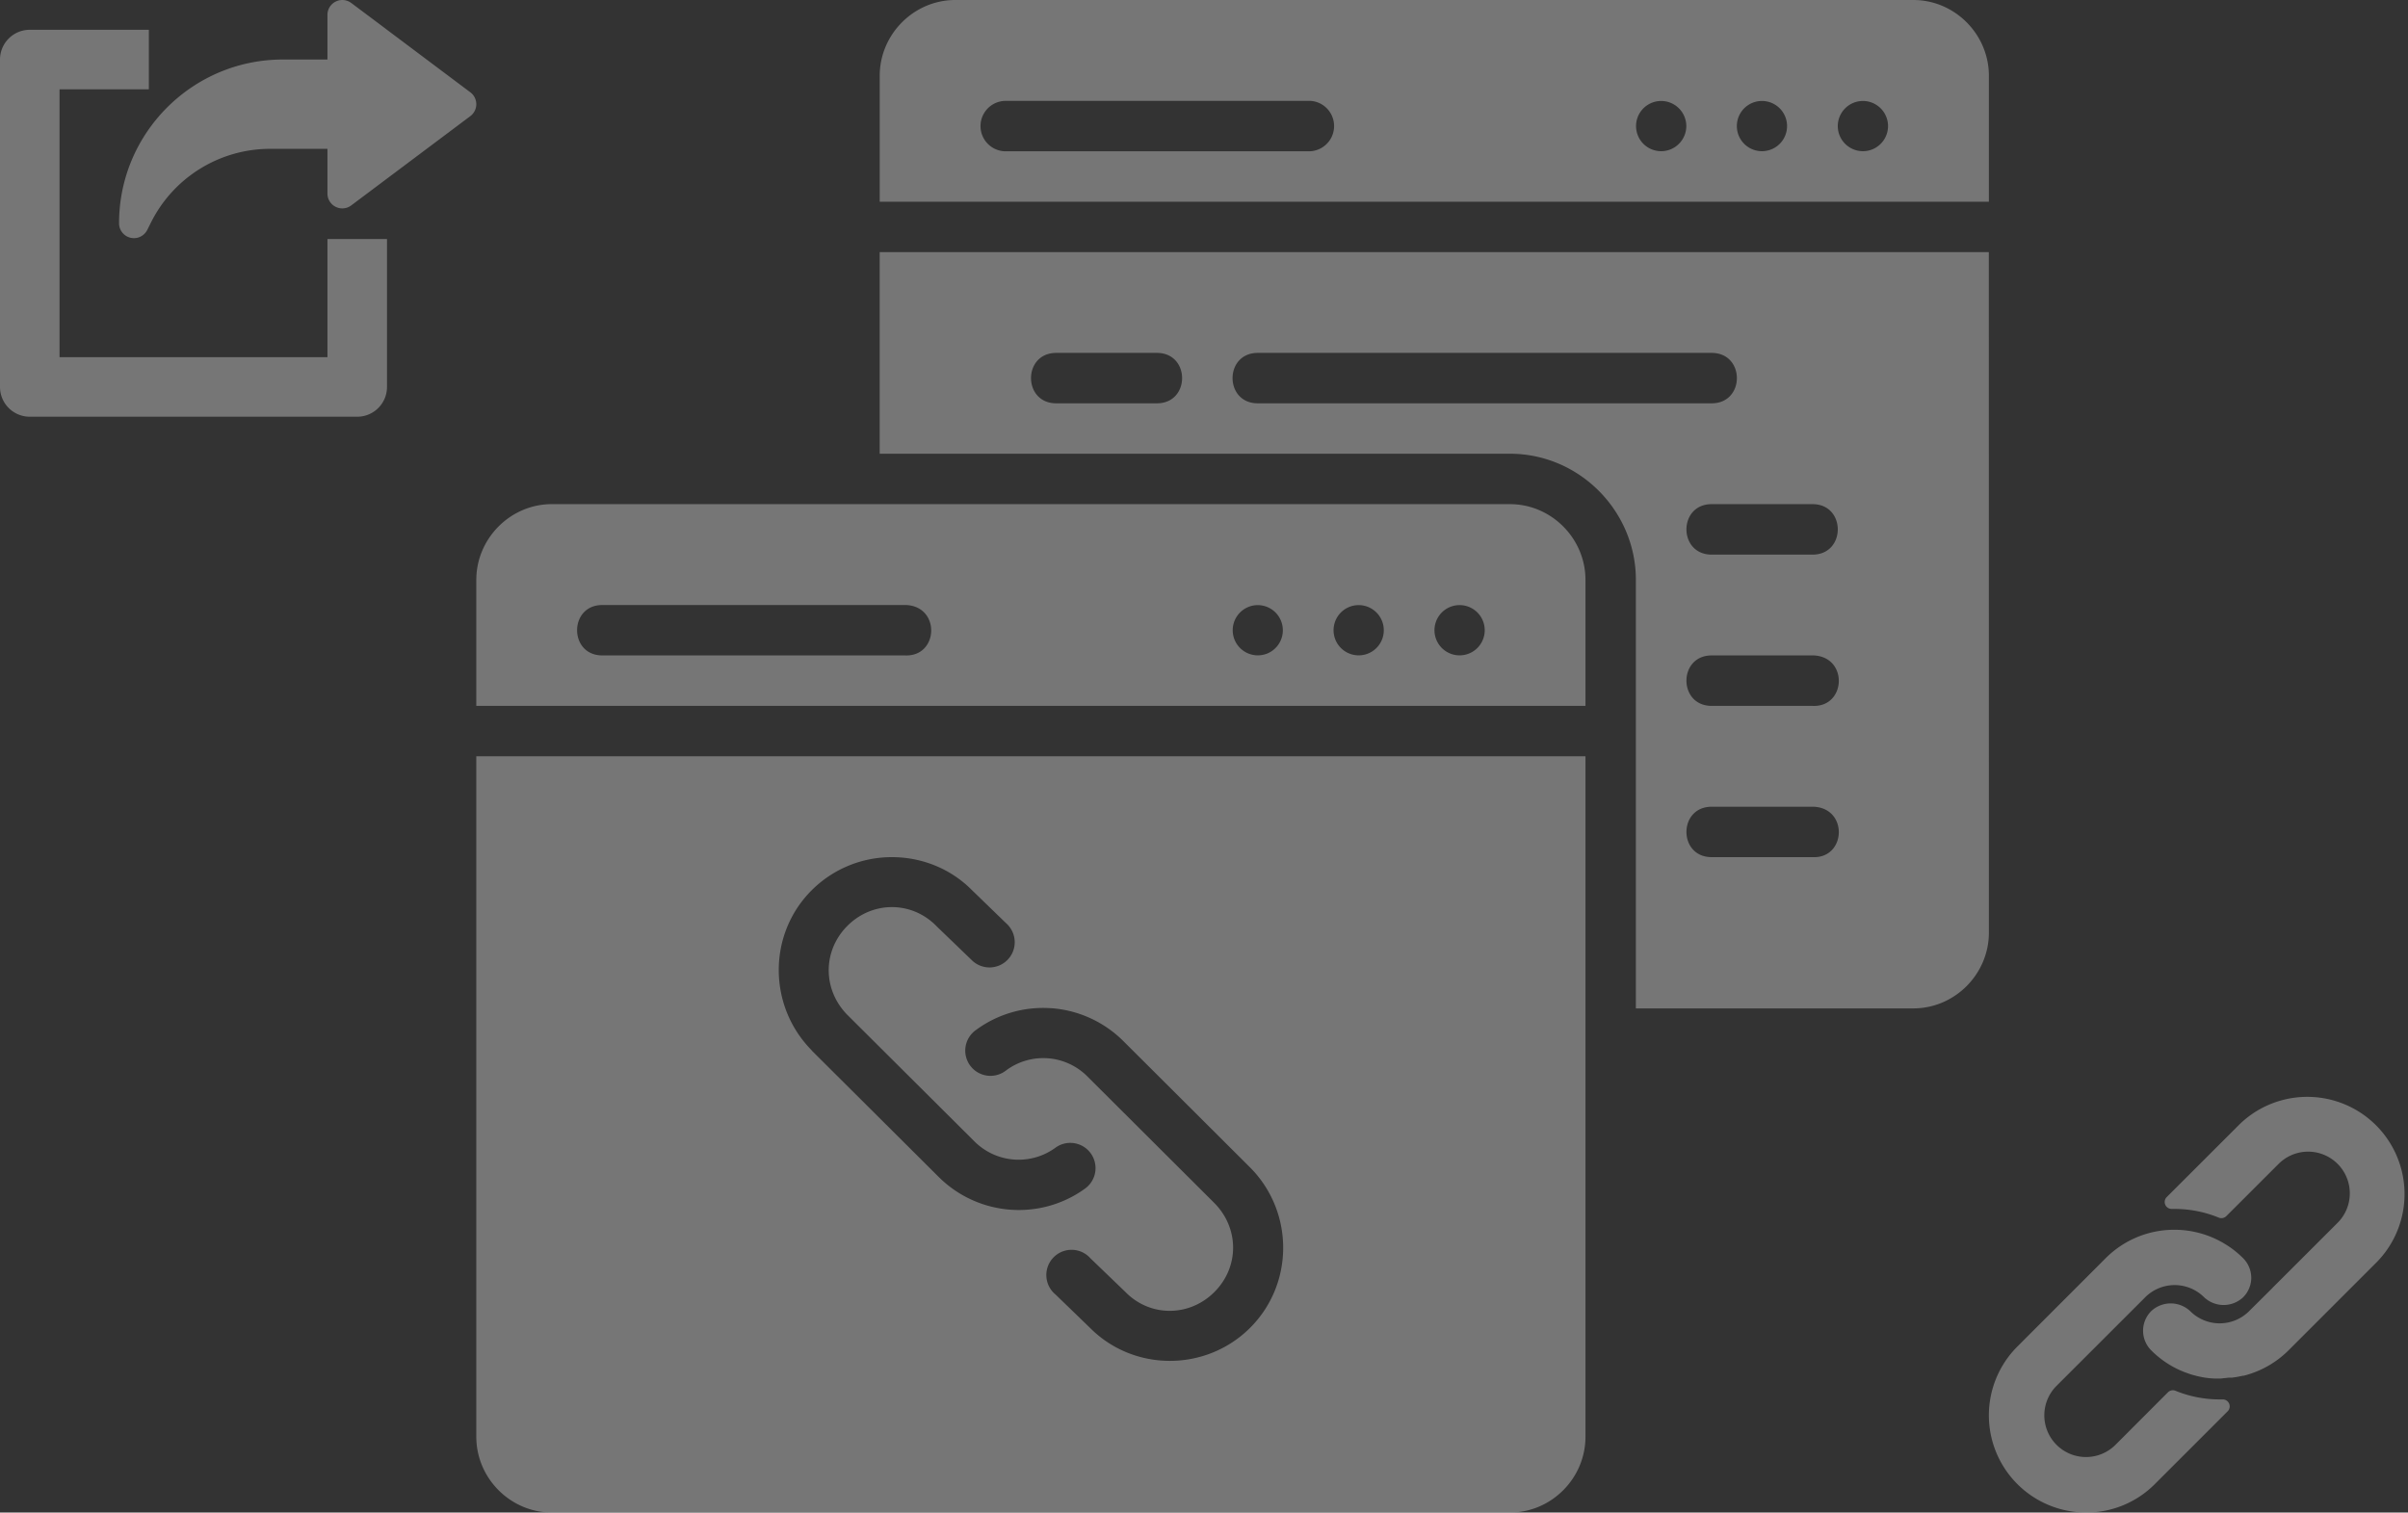 <svg width="156" height="98" fill="none" xmlns="http://www.w3.org/2000/svg"><rect width="100%" height="100%" fill="#333333" stroke="none"/><g opacity=".33" fill="#fff"><path fill-rule="evenodd" clip-rule="evenodd" d="M22.757.193 30.47 5.98a.964.964 0 0 1 0 1.543l-7.714 5.785a.963.963 0 0 1-1.543-.771V9.643h-3.683a8.63 8.63 0 0 0-7.763 4.8l-.227.453a.964.964 0 0 1-1.827-.432c0-5.849 4.758-10.607 10.607-10.607h2.893V.964a.964.964 0 0 1 1.543-.77Zm-1.543 22.95v-7.655h3.857v9.583A1.927 1.927 0 0 1 23.143 27H1.929A1.928 1.928 0 0 1 0 25.071V3.857A1.93 1.93 0 0 1 1.929 1.93h7.714v3.857H3.857v17.357h17.357Z"/><path d="M123.954 0c2.687 0 4.894 2.223 4.894 4.91v8.16H56.992V4.91c0-2.687 2.21-4.91 4.896-4.91h62.066ZM84.916 6.536a1.636 1.636 0 0 0-.156 0H65.155a1.633 1.633 0 1 0 0 3.267H84.76a1.636 1.636 0 0 0 .156-3.267Zm35.769.006a1.629 1.629 0 0 0-1.504 2.247 1.637 1.637 0 0 0 .881.882 1.626 1.626 0 0 0 2.129-.881 1.63 1.63 0 0 0 .124-.624 1.63 1.63 0 0 0-1.63-1.624Zm-6.536 0a1.627 1.627 0 1 0-.005 3.254 1.627 1.627 0 0 0 .005-3.254Zm-6.533 0a1.627 1.627 0 1 0 .624 3.13 1.633 1.633 0 0 0 1.006-1.506 1.631 1.631 0 0 0-1.63-1.624Zm21.228 9.793.004 44.091c0 2.686-2.207 4.91-4.894 4.91h-17.975V37.574c0-4.476-3.671-8.176-8.16-8.176H56.99V16.335h71.855Zm-17.956 6.53H81.484c-2.178 0-2.178 3.267 0 3.267h29.404c2.179 0 2.179-3.267 0-3.267Zm-35.94 0h-6.52c-2.179 0-2.179 3.267 0 3.267h6.52c2.178 0 2.178-3.267 0-3.267Zm42.477 9.8h-6.537c-2.178 0-2.178 3.27 0 3.27h6.537c2.178 0 2.178-3.27 0-3.27Zm-19.606 0c2.687 0 4.894 2.223 4.894 4.909v8.16H30.857v-8.16c0-2.686 2.21-4.91 4.896-4.91H97.82ZM58.702 39.2H39.02c-2.178 0-2.178 3.266 0 3.266h19.605c2.178.104 2.333-3.162.077-3.266Zm35.85.006a1.628 1.628 0 1 0 1.157 2.78 1.628 1.628 0 0 0-1.156-2.78Zm-6.535 0a1.628 1.628 0 1 0 .625 3.133 1.627 1.627 0 0 0 .526-2.658 1.628 1.628 0 0 0-1.151-.475Zm-6.53 0a1.628 1.628 0 1 0 .624 3.132 1.63 1.63 0 0 0-.624-3.132Zm36.014 3.26h-6.613c-2.178 0-2.178 3.27 0 3.27h6.533c2.179.104 2.337-3.166.08-3.27ZM102.713 49v44.09c0 2.687-2.207 4.91-4.894 4.91H35.753c-2.686 0-4.896-2.223-4.896-4.91V49h71.856Zm14.788 3.27h-6.613c-2.178 0-2.178 3.266 0 3.266h6.533c2.179.105 2.337-3.162.08-3.266ZM57.78 55.536a7.339 7.339 0 0 0-5.197 2.147c-2.855 2.856-2.83 7.503 0 10.367v.013l8.224 8.188c2.59 2.582 6.648 2.849 9.522.734a1.635 1.635 0 0 0-1.927-2.641 4.049 4.049 0 0 1-5.292-.408L54.9 65.76c-1.615-1.634-1.617-4.158 0-5.774 1.615-1.616 4.152-1.617 5.75 0l.023.025 2.255 2.172a1.634 1.634 0 1 0 2.268-2.35l-2.22-2.15c-1.423-1.44-3.312-2.148-5.196-2.147Zm10.332 9.79a7.314 7.314 0 0 0-4.871 1.4 1.634 1.634 0 1 0 1.942 2.626 4.032 4.032 0 0 1 5.28.411l8.21 8.186c1.615 1.633 1.617 4.148 0 5.764-1.615 1.616-4.152 1.63-5.75.012l-.023-.024-2.255-2.17a1.634 1.634 0 1 0-2.268 2.339l2.22 2.147c2.847 2.88 7.537 2.868 10.393.012 2.856-2.856 2.844-7.507.013-10.37a1.504 1.504 0 0 0-.013-.013l-8.211-8.188a7.365 7.365 0 0 0-4.667-2.135v.003Z"/><path fill-rule="evenodd" clip-rule="evenodd" d="M145.09 72.845a6.3 6.3 0 0 1 8.909 8.908l-5.728 5.728a6.301 6.301 0 0 1-2.92 1.656h-.049l-.261.054-.144.027-.311.044h-.153c-.068 0-.131.008-.191.015-.044.006-.087.01-.128.013l-.27.031h-.342a6.249 6.249 0 0 1-.67-.063 7.256 7.256 0 0 1-.545-.112l-.265-.072a3.457 3.457 0 0 1-.288-.095 7.394 7.394 0 0 0-.105-.038 2.998 2.998 0 0 1-.278-.11c-.063-.025-.126-.051-.189-.081a6.24 6.24 0 0 1-1.799-1.26 1.799 1.799 0 0 1-.522-1.386c.029-.434.214-.844.522-1.152a1.844 1.844 0 0 1 2.528 0 2.7 2.7 0 0 0 3.816 0l1.475-1.466.036-.04 4.221-4.217a2.701 2.701 0 0 0-3.82-3.82l-3.388 3.384a.45.45 0 0 1-.491.099 7.556 7.556 0 0 0-2.875-.563h-.166a.45.45 0 0 1-.328-.769l4.719-4.715Zm-.828 7.829a6.13 6.13 0 0 1 1.058.85c.364.365.555.87.522 1.386a1.802 1.802 0 0 1-.522 1.142 1.845 1.845 0 0 1-2.529 0 2.7 2.7 0 0 0-3.815 0l-5.746 5.741a2.701 2.701 0 0 0 3.82 3.82l3.397-3.401a.45.45 0 0 1 .491-.1 7.568 7.568 0 0 0 2.879.559h.18a.451.451 0 0 1 .319.77l-4.724 4.723A6.257 6.257 0 0 1 135.143 98a6.299 6.299 0 0 1-4.455-10.749l5.723-5.727a6.273 6.273 0 0 1 4.455-1.845c1.204 0 2.382.345 3.396.995Z"/></g></svg>